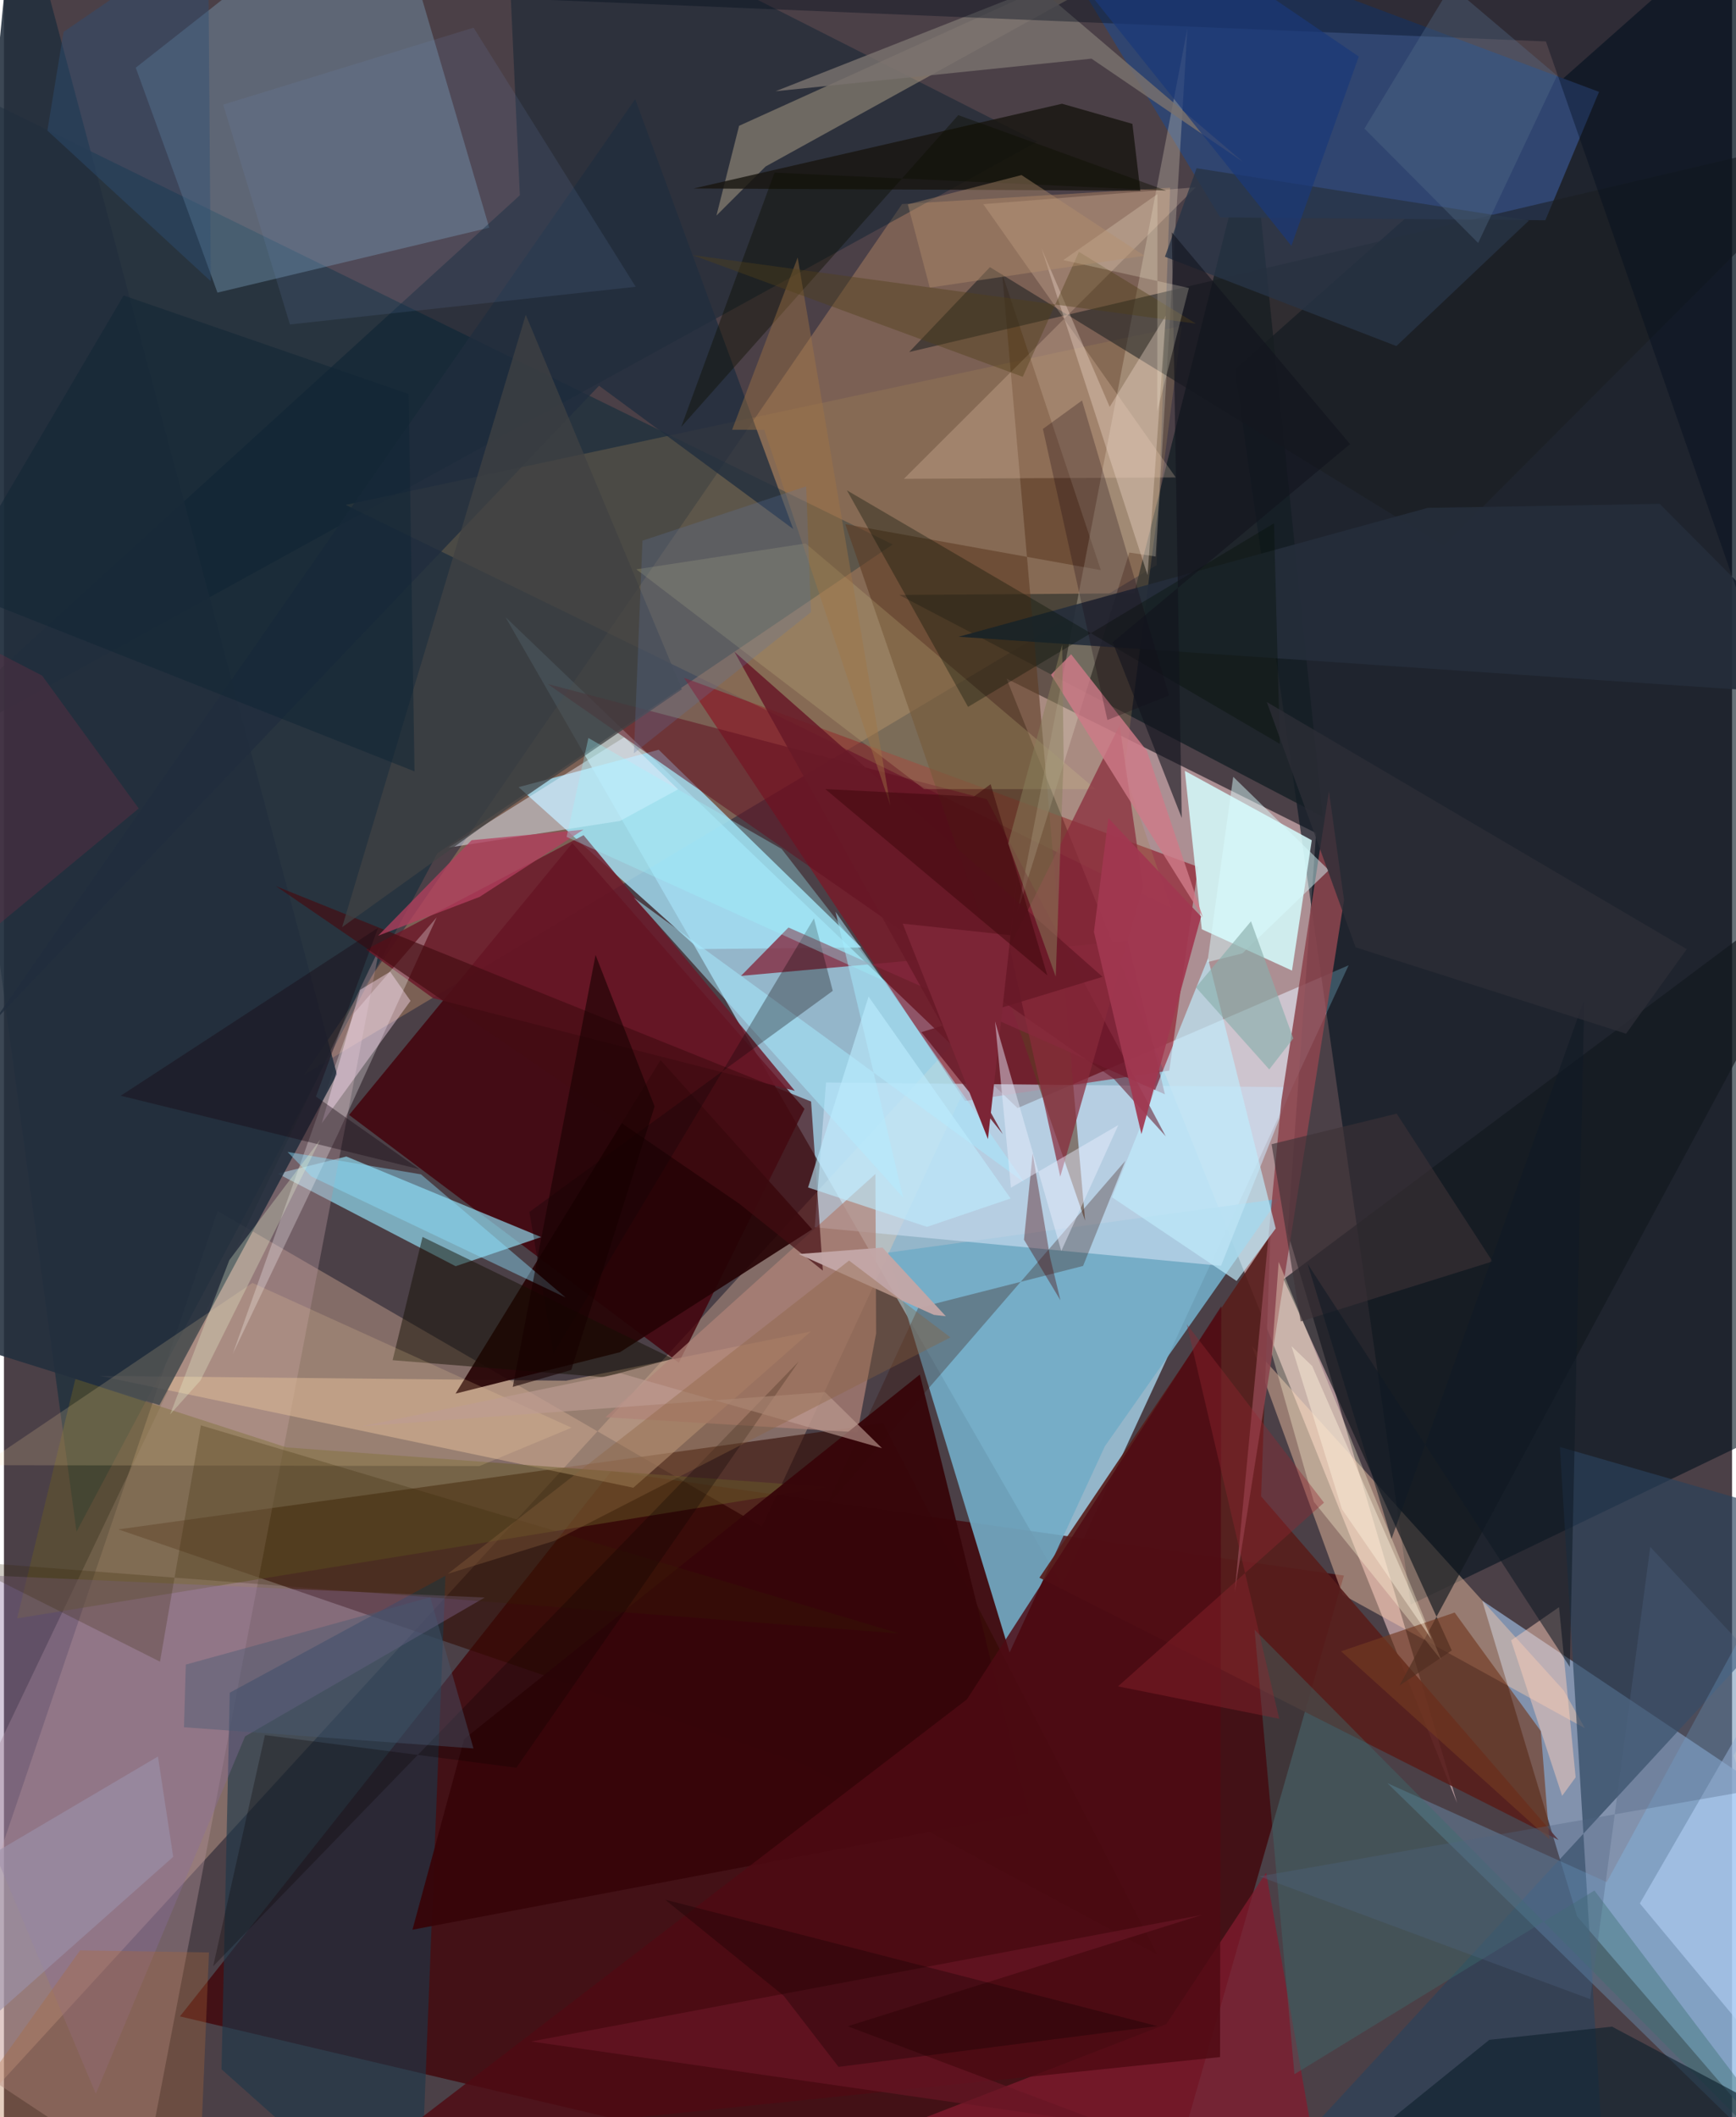<svg xmlns="http://www.w3.org/2000/svg" width="228" height="278" viewBox="0 0 836 1024"><path fill="#4b4047" d="M0 0h836v1024H0z"/><path fill="#b2e6ff" fill-opacity=".714" d="M650.505 466.885l-160.144 69.062-247.784-237.53L511.874 766.86z"/><path fill="#fbd0d1" fill-opacity=".549" d="M702.994 872.052l-81.977-276.054 13.771-193.066-149.76-74.7z"/><path fill="#400005" fill-opacity=".737" d="M555.498 1086L85.133 975.259l208.658-263.646 354.432 50.43z"/><path fill="#ffcfb0" fill-opacity=".31" d="M-62 1073.219l165.37-487.475 263.351 152.681 124.5-268.806z"/><path fill="#9bb6da" fill-opacity=".694" d="M898 896.752V1086L761.067 926.889l-45.92-152.73z"/><path fill="#00111e" fill-opacity=".592" d="M839.304-37.329l19.438 727.63-178.177 85.743-85.074-597.4z"/><path fill="#ffba79" fill-opacity=".267" d="M145.121 519.854L434.481 98.69l129.68-7.896-6.52 182.526z"/><path fill="#032737" fill-opacity=".475" d="M429.932 263.33L-62 22.185l97.1 718.631 174.52-328.107z"/><path fill="#430009" fill-opacity=".808" d="M387.267 536.338l-60.799 122.756-159.483-119.83 107.977-131.452z"/><path fill="#8d0a1c" fill-opacity=".565" d="M464.9 532.519l-135.94-204.68 248.744 91.44-13.956 98.539z"/><path fill="#72acc6" fill-opacity=".902" d="M427.683 605.87l189-26.042-84.061 119.61-46.117 99.81z"/><path fill="#330900" fill-opacity=".584" d="M425.29 688.37l132.739 257.073-170.78-91.912L55.355 739.71z"/><path fill="#a3def3" fill-opacity=".816" d="M316.747 362.624l98.042 95.656-78.548.763-87.268-78.335z"/><path fill="#94e4f8" fill-opacity=".655" d="M218.509 612.425l-86.036-44.762 33.17-8.3 94.236 38.973z"/><path fill="#80abc7" fill-opacity=".361" d="M103.276 141.529L63.754 32.747 184.205-62l50.552 172.124z"/><path fill="#d4f9fa" fill-opacity=".871" d="M579.468 449.442l43.656 19.995 9.566-63.032-61.42-33.564z"/><path fill="#b4939a" fill-opacity=".396" d="M181.669 458.567L61.409 1086h53.478L-62 968.72z"/><path fill="#d8b393" fill-opacity=".537" d="M46.325 665.454l225.593 2.348 118.372-23.79-85.824 75.549z"/><path fill="#151f25" fill-opacity=".8" d="M433.135 287.771l204.81 107.19-34.373-333.863-56.798 225.852z"/><path fill="#304570" d="M745.685 106.53l-157.312-1.375L487.375-62 771.652 44.43z"/><path fill="#ffceac" fill-opacity=".42" d="M754.62 817.666l10.19 18.224-117.192-64.568L603.689 651z"/><path fill="#581e1c" fill-opacity=".914" d="M752.083 889.963l-251.157-126.88 111.739-165.578-4.493 126.223z"/><path fill="#1c3849" fill-opacity=".604" d="M213.588 762.133L200.756 1086l-95.507-85.162 3.99-182.136z"/><path fill="#caddef" fill-opacity=".635" d="M588.78 612.239l34.312-86.398-225.389-2.272-5.467 70.024z"/><path fill="#260305" fill-opacity=".91" d="M218.472 674.045l99.174-161.317 73.329 81.843-92.952 59.437z"/><path fill="#001d2e" fill-opacity=".404" d="M249.577 94.45L242.406-62 499.913 68.52-60.17 376.727z"/><path fill="#a18357" fill-opacity=".286" d="M541.91 372.973l22.653 66.054L165.321 244.2l404.435-86.604z"/><path fill="#b3a48a" fill-opacity=".486" d="M368.46 80.528L626.646-62 355.64 60.843l-10.955 43.405z"/><path fill="#29415c" fill-opacity=".659" d="M776.2 1086l-23.485-386.16L898 741.738 580.406 1086z"/><path fill="#5d3b23" fill-opacity=".584" d="M530.65 275.765l-47.753-143.478 40.13 458.14L407.014 253.51z"/><path fill="#8c454e" fill-opacity=".875" d="M640.993 382.568l-22.999 149.636-22.595 237.912 52.889-334.785z"/><path fill="#e8dec6" fill-opacity=".282" d="M572.522 13.71l-15.34 255.449-12.752-1.908-54.282 174.475z"/><path fill="#831b2e" fill-opacity=".745" d="M638.86 1065.918L285.9 1086l276.377-106.977 48.324-73.282z"/><path fill="#18160f" fill-opacity=".808" d="M549.744 92.237l-216.09-1.075 178.21-40.986 34.048 9.73z"/><path fill="#83273d" fill-opacity=".776" d="M543.712 455.16l-187.145 16.834 22.955-23.395 182.131 80.7z"/><path fill="#6c1829" fill-opacity=".835" d="M280.402 403.946l102.21 123.638-175.027-44.804-32.425-23.48z"/><path fill="#675a25" fill-opacity=".467" d="M398.144 719.225l-261.462-19.163L34.561 666.93 6.381 782.74z"/><path fill="#82ccff" fill-opacity=".263" d="M871.129 734.593L898 1086 669.269 862.45l106.096 47.864z"/><path fill="#b08377" fill-opacity=".729" d="M291.01 685.47l121.901 7.263 9.024-47.784-.351-77.11z"/><path fill="#fffeff" fill-opacity=".278" d="M161.649 548.33l47.71-104.66-40.143 46.542-58.532 164.633z"/><path fill="#13191f" fill-opacity=".667" d="M700.418 798.258L619.04 618.704l271.174-202.95-215.123 399.55z"/><path fill="#fff8d8" fill-opacity=".345" d="M633.673 726.324l61.63 76.503L616.671 610.3l-3.267 44.648z"/><path fill="#1a1e20" fill-opacity=".545" d="M437.922 170.26L898 62.062l-201.524 202.05L476.99 129.214z"/><path fill="#222f3d" fill-opacity=".882" d="M-62 636.623L5.866-62l155.212 581.64-85.85 159.989z"/><path fill="#e8f0ff" fill-opacity=".471" d="M300.12 356.548l26.014 25.238-28.12 15.283-83.037 12.899z"/><path fill="#c0ecfc" fill-opacity=".678" d="M615.242 594.155l-32.75-130.684-46.438 115.616 60.267 40.487z"/><path fill="#360b01" fill-opacity=".29" d="M397.612 728.917l44.662-96.316 79.776-20.311 20.394-50.787z"/><path fill="#360509" fill-opacity=".941" d="M222.636 841.115l220.438-176.298 52.624 212.12-298.08 56.399z"/><path fill="#ffddc0" fill-opacity=".224" d="M435.356 231.604l141.23-141.017-102.818 8.166 93.115 132.167z"/><path fill="#3b706f" fill-opacity=".4" d="M898 1084.136l-128.58-169.76-145.121 88.848-19.27-214.978z"/><path fill="#620f20" fill-opacity=".533" d="M536.8 521.68l25.257 27.931-86.608-163.022-212.351-55.734z"/><path fill="#131003" fill-opacity=".482" d="M323.537 657.122L202.5 598.272l-14.483 59.606 102.41 8.237z"/><path fill="#ffe2a7" fill-opacity=".176" d="M230.033 709.076l44.554-18.547-154.356-70.026L-10.4 708.646z"/><path fill="#a7e9ff" fill-opacity=".518" d="M435.051 579.306l-32.766-138.33 91.418 131.02-188.987-137.854z"/><path fill="#450c13" fill-opacity=".678" d="M355.882 582.305l-224.28-153.688L390.466 532.79l5.678 81.757z"/><path fill="#252d3b" fill-opacity=".91" d="M893.892 337.211l-432.03-29.235 226.906-62.337 112.255-1.926z"/><path fill="#d3cb8b" fill-opacity=".208" d="M528.07 381.663L387.842 262.844l-81.929 12.528 139.208 106.294z"/><path fill="#79726e" fill-opacity=".82" d="M500.54-6.02l98.953 84.387-73.364-49.993L373.284 44.13z"/><path fill="#000d1d" fill-opacity=".376" d="M745.957 20.042l103.383 296.9L898-62 101.467-6.78z"/><path fill="#212d3e" fill-opacity=".78" d="M381.82 255.866l-93.934-69.305L-4.994 494.19 305.383 47.954z"/><path fill="#0e202d" fill-opacity=".631" d="M777.94 980.217L898 1044.03 595.627 1086l122.94-99.395z"/><path fill="#892a3b" fill-opacity=".718" d="M551.026 428.842l-40.017 140.285-24.532-111.022 53.27-107.37z"/><path fill="#4e0a13" fill-opacity=".82" d="M588.908 631.737L465.842 821.93l-279.876 214.58 402.34-41.573z"/><path fill="#4b0403" fill-opacity=".373" d="M506.12 608.25l4.967 20.622-17.623-29.283 4.191-41.746z"/><path fill="#876e9c" fill-opacity=".369" d="M232.575 772.672L-62 759.538l106.439 253.105 72.218-172.839z"/><path fill="#b8d4fc" fill-opacity=".537" d="M836.781 849.055L898 736.127 791.389 920.62 898 1048.918z"/><path fill="#000f02" fill-opacity=".325" d="M407.81 237.174l58.594 104.72 148.002-88.772 2.82 106.673z"/><path fill="#733921" fill-opacity=".647" d="M701.808 779.928l-54.94 18.748 100.77 90.936-4.145-52.33z"/><path fill="#404243" fill-opacity=".753" d="M327.963 333.384l-85.25 58.357-79.122 56.701 88.842-296.201z"/><path fill="#ce7a87" fill-opacity=".82" d="M516.269 316.452l-9.736 9.856 73.493 117.446-27.123-80.61z"/><path fill="#320" fill-opacity=".235" d="M95.277 689.398l338.004 100.686-454.535-35.045 96.742 48.645z"/><path fill="#681927" fill-opacity=".847" d="M483.198 548.531l-129.88-233.358L531.48 472.456l-87.654 26.76z"/><path fill="#ffe1f5" fill-opacity=".42" d="M172.266 478.77l-18.523 64.548 42.94-59.239-9.871-14.11z"/><path fill="#100508" fill-opacity=".31" d="M254.174 586.193l11.693 68.517 125.984-210.502 9.105 35.032z"/><path fill="#f0d8cb" fill-opacity=".369" d="M534.918 196.8l27.13-44.126-8.788 125.51-51.38-158.198z"/><path fill="#c3a7a7" fill-opacity=".961" d="M449.886 635.96l-65.438-29.418 40.576-3.126 30.624 33.206z"/><path fill="#14010e" fill-opacity=".255" d="M521.532 193.702l42.13 142.683-29.852 11.855-31.191-140.784z"/><path fill="#7292c4" fill-opacity=".133" d="M305.617 138.71L138.34 156.929 106.08 50.623 227.183 13.37z"/><path fill="#7c2536" d="M486.931 452.337l7.4-66.277-18.307 164.866-41.244-104.195z"/><path fill="#283446" fill-opacity=".792" d="M673.628 167.38l64.14-60.746-160.822-25.27-15.297 42.813z"/><path fill="#0a0002" fill-opacity=".278" d="M247.881 854.978l-121.633-15.774-25.045 111.815L384.54 658.452z"/><path fill="#eaeeff" fill-opacity=".463" d="M539.11 544.128l-51.944 30.298-7.708-80.419 32.057 111.043z"/><path fill="#190a13" fill-opacity=".396" d="M200.935 565.503L56.481 529.966l124.51-81.22-30.05 81.628z"/><path fill="#bcecff" fill-opacity=".6" d="M418.274 482.012L389 574.345l57.55 19.04 40.434-13.722z"/><path fill="#ad693a" fill-opacity=".325" d="M36.818 943.336L-62 1081.406l156.32-21.129 4.87-115.94z"/><path fill="#8ce1ff" fill-opacity=".431" d="M271.74 627.587l-123.03-58.554-11.522-11.884 64.538 10.847z"/><path fill="#942730" fill-opacity=".38" d="M538.961 815.645l99.635-88.862-66.36-86.275 44.699 190.803z"/><path fill="#0d0f01" fill-opacity=".42" d="M372.775 83.498l-45.13 122.962L461.673 55.686l100.646 36.518z"/><path fill="#b43f5e" fill-opacity=".757" d="M226.23 406.38l-45.192 46.183 49.068-18.766 50.236-32.526z"/><path fill="#671625" fill-opacity=".69" d="M579.456 926.195L408.175 980.03l125.99 47.516-279.149-40.15z"/><path fill="#feceba" fill-opacity=".482" d="M753.8 868.593l-24.691-75.2 23.197-16.067 8.03 82.301z"/><path fill="#2d4f73" fill-opacity=".451" d="M28.83 15.427l69.92-47.9 1.297 168.509-79.038-72.877z"/><path fill="#be9d93" fill-opacity=".627" d="M397.216 673.315l-224.45 16.562 125.424-25.693 126.575 36.259z"/><path fill="#9b93ad" fill-opacity=".58" d="M81.89 898.077l-7.396-48.519L-62 930.07v95.743z"/><path fill="#3d3136" fill-opacity=".616" d="M673.764 538.623l46.337 71.493-92.793 29.024-14.059-85.736z"/><path fill="#a23850" fill-opacity=".922" d="M527.303 450.692l22.973 97.84 28.852-105.238-44.832-47.592z"/><path fill="#0f1a25" fill-opacity=".557" d="M630.663 611.292l40.611 132.983 93.245-260.861-7.01 322.806z"/><path fill="#11141e" fill-opacity=".596" d="M651.202 214.792l-114.83 95.862 33.413 84.967-4.811-283.254z"/><path fill="#a07545" fill-opacity=".431" d="M428.838 389.755l-61.036-181.87-15.535-.041 31.71-83.274z"/><path fill="#4e6581" fill-opacity=".333" d="M898 856.784L796.435 748.212l-29.078 218.693-159.983-59.369z"/><path fill="#504119" fill-opacity=".412" d="M576.674 156.544l-56.63-34.731-27.178 60.438-159.718-58.85z"/><path fill="#8a613e" fill-opacity=".361" d="M408.835 609.693L214.712 761.217l51.629-15.995 191.546-98.37z"/><path fill="#9ff7ff" fill-opacity=".325" d="M376.243 410.607l-93.509-53.672-10.538 47.861 153.39 69.54z"/><path fill="#57708b" fill-opacity=".353" d="M658.154 62.188l55.023 55.34 38.173-80.943-51.266-43.41z"/><path fill="#102634" fill-opacity=".518" d="M57.897 142.908L-25.257 284.42l223.875 88.672-2.84-182.517z"/><path fill="#fef4db" fill-opacity=".231" d="M557.927 198.888l15.314-59.583-60.755-13.512 45.547-31.917z"/><path fill="#160001" fill-opacity=".592" d="M274.45 662.596l40.305-127.456-28.558-73.26-40.044 208.93z"/><path fill="#465a71" fill-opacity=".416" d="M206.22 772.53L87.982 805.099l-.886 30.312 140.05 10.25z"/><path fill="#6075a3" fill-opacity=".259" d="M390.406 296.096l-85.674 68.266 4.163-102.861 79.197-26.267z"/><path fill="#887f5b" fill-opacity=".506" d="M512.653 366.624l-3.837 105.747-22.986-64.355 26.092-96.216z"/><path fill="#d9fdfe" fill-opacity=".475" d="M582.2 465.355l16.901-4.232 41.859-40.262-46.271-45.144z"/><path fill="#140000" fill-opacity=".329" d="M377.238 965.302l-57.37-46.486 238.04 61.133-154.163 19.728z"/><path fill="#b4916d" fill-opacity=".404" d="M447.88 139.107l-10.627-40.255 55.017-14.174 59.408 39.01z"/><path fill="#eefdd7" fill-opacity=".282" d="M80.367 684.132l28.658-74.664 44.026-58.33L95.065 667.7z"/><path fill="#2c2d36" fill-opacity=".784" d="M610.948 339.567l42.928 118.618 130.857 41.793 29.363-40.913z"/><path fill="#652f43" fill-opacity=".4" d="M65.202 391.023l-46.728-64.256-37.872-19.574L-62 496.318z"/><path fill="#faeeda" fill-opacity=".475" d="M622.878 651.097l10.002 9.6L690.632 792.9l-43.346-62.96z"/><path fill="#3e060b" fill-opacity=".51" d="M469.231 385.28l-71.892-3.627 107.403 90.094-27.421-92.461z"/><path fill="#1b3878" fill-opacity=".698" d="M655.419 27.335L524.14-62l-26.63 24.164 125.308 156.744z"/><path fill="#8aaeab" fill-opacity=".647" d="M623.745 502.257l-20.465-56.663-26.637 31.945 35.467 39.709z"/></svg>